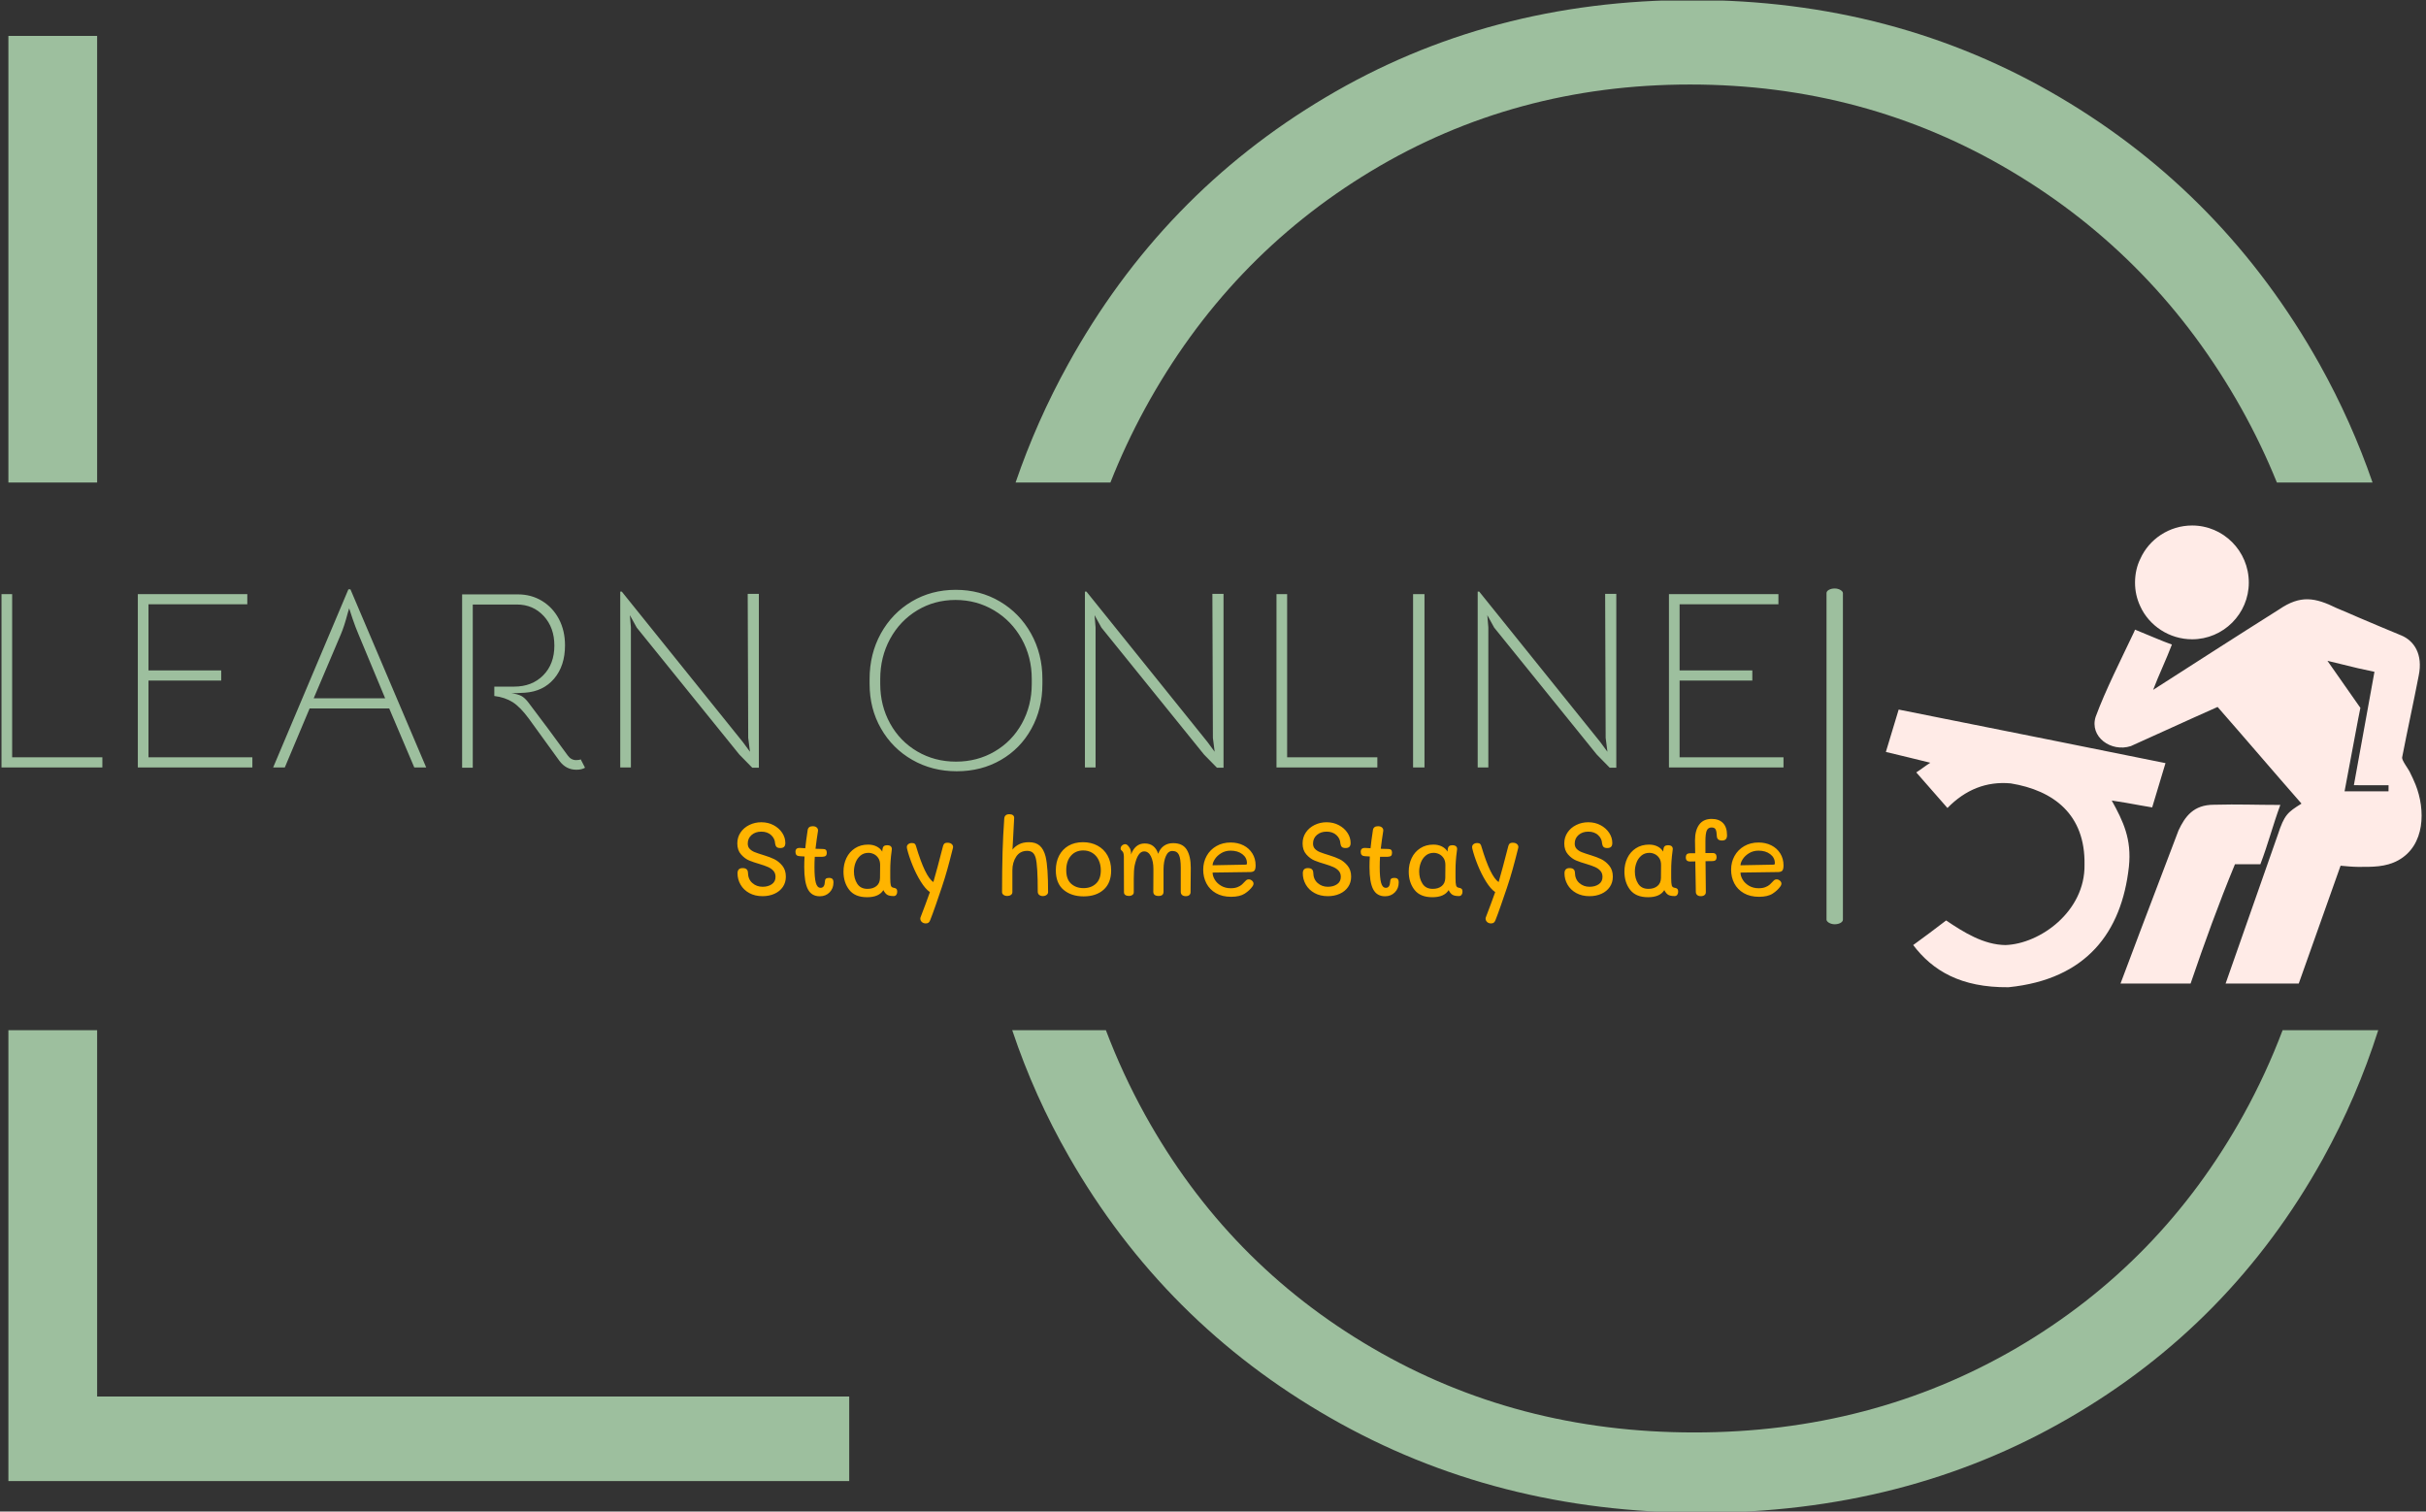 <svg xmlns="http://www.w3.org/2000/svg" version="1.1" xmlns:xlink="http://www.w3.org/1999/xlink" xmlns:svgjs="http://svgjs.dev/svgjs" width="1000" height="623" viewBox="0 0 1000 623"><rect x="0" y="0" width="1000" height="623" fill="#333333" stroke="none"/><g transform="matrix(1,0,0,1,-0.606,0.252)"><svg viewBox="0 0 396 247" data-background-color="#171a21" preserveAspectRatio="xMidYMid meet" height="623" width="1000" xmlns="http://www.w3.org/2000/svg" xmlns:xlink="http://www.w3.org/1999/xlink"><g id="tight-bounds" transform="matrix(1,0,0,1,0.24,-0.1)"><svg viewBox="0 0 395.52 247.2" height="247.2" width="395.52"><g><svg></svg></g><g><svg viewBox="0 0 395.52 247.2" height="247.2" width="395.52"><g><g><path d="M1.139 242.021l0-73.674 14.501 0v59.864h122.909v13.81zM1.139 5.869h14.501l0 72.984-14.501 0zM217.129 231.664c-18.091-10.358-32.316-24.582-42.673-42.673-3.777-6.581-6.866-13.462-9.266-20.644h15.307c1.79 4.737 3.919 9.339 6.388 13.808 8.977 16.204 21.36 28.909 37.149 38.115 15.743 9.207 33.282 13.81 52.616 13.81 19.334 0 36.896-4.603 52.685-13.81 15.743-9.207 28.103-21.912 37.08-38.115 2.468-4.469 4.597-9.071 6.387-13.808h15.627c-2.328 7.32-5.339 14.317-9.032 20.989-10.035 18.091-23.914 32.246-41.638 42.466-17.723 10.265-37.747 15.398-60.073 15.398-22.326 0-42.512-5.179-60.557-15.536zM174.317 59.521c10.219-18.505 24.26-33.052 42.121-43.639 17.815-10.588 37.77-15.882 59.867-15.882 22.096 0 42.121 5.294 60.073 15.882 17.953 10.588 32.108 25.134 42.466 43.639 3.465 6.207 6.351 12.651 8.657 19.332l-15.634 0c-1.671-4.128-3.603-8.155-5.797-12.081-9.207-16.434-21.751-29.369-37.632-38.807-15.882-9.437-33.374-14.155-52.479-14.155-19.104 0-36.482 4.718-52.133 14.155-15.651 9.437-27.965 22.372-36.941 38.807-2.139 3.927-4.023 7.954-5.652 12.081l-15.496 0c2.285-6.681 5.145-13.125 8.58-19.332z" fill="#9dbf9e" fill-rule="nonzero" stroke="none" stroke-width="1" stroke-linecap="butt" stroke-linejoin="miter" stroke-miterlimit="10" stroke-dasharray="" stroke-dashoffset="0" font-family="none" font-weight="none" font-size="none" text-anchor="none" style="mix-blend-mode: normal" data-fill-palette-color="tertiary"></path></g></g><g transform="matrix(1,0,0,1,0,85.872)"><svg viewBox="0 0 395.52 75.455" height="75.455" width="395.52"><g><svg viewBox="0 0 537.13 102.471" height="75.455" width="395.52"><g><rect width="3.641" height="74.518" x="405.052" y="13.977" fill="#9dbf9e" opacity="1" stroke-width="0" stroke="transparent" fill-opacity="1" class="rect-rb-0" data-fill-palette-color="primary" rx="1%" id="rb-0" data-palette-color="#9dbf9e"></rect></g><g transform="matrix(1,0,0,1,0,14.162)"><svg viewBox="0 0 395.52 74.147" height="74.147" width="395.52"><g><svg viewBox="0 0 395.52 74.147" height="74.147" width="395.52"><g><svg viewBox="0 0 395.52 40.379" height="40.379" width="395.52"><g transform="matrix(1,0,0,1,0,0)"><svg width="395.52" viewBox="5.25 -35.2 351.62 35.9" height="40.379" data-palette-color="#9dbf9e"><path d="M5.25-0.05L5.25-34.25 7.35-34.25 7.35-2.05 25.15-2.05 25.15-0.05 5.25-0.05ZM32.15-0.05L32.15-34.25 53.75-34.25 53.75-32.25 34.25-32.25 34.25-19.2 48.6-19.2 48.6-17.2 34.25-17.2 34.25-2.05 54.75-2.05 54.75-0.05 32.15-0.05ZM58.85-0.05L73.7-35.2 74.1-35.2 89.05-0.05 86.7-0.05 81.75-11.7 66.05-11.7 61.15-0.05 58.85-0.05ZM80.95-13.7L75.7-26.3Q75.1-27.7 74.52-29.4 73.95-31.1 73.85-31.45L73.85-31.45 73.55-30.45Q72.9-27.95 72.2-26.3L72.2-26.3 66.85-13.7 80.95-13.7ZM119.54-1.65L120.39 0Q119.74 0.4 118.69 0.4L118.69 0.4Q116.64 0.4 115.34-1.35L115.34-1.35 109.29-9.7Q107.64-11.95 106.12-12.93 104.59-13.9 102.49-14.15L102.49-14.15 102.49-16 106.39-16Q109.94-16 112.14-18.23 114.34-20.45 114.34-24.1L114.34-24.1Q114.34-27.65 112.24-29.93 110.14-32.2 106.94-32.2L106.94-32.2 98.24-32.2 98.24 0 96.14 0 96.14-34.2 107.14-34.2Q109.79-34.2 111.92-32.9 114.04-31.6 115.24-29.33 116.44-27.05 116.44-24.15L116.44-24.15Q116.44-20.1 114.29-17.57 112.14-15.05 108.54-14.8L108.54-14.8Q106.84-14.7 105.89-14.7L105.89-14.7Q107.19-14.5 107.84-14.15 108.49-13.8 109.19-12.9L109.19-12.9Q110.79-10.8 113.19-7.58 115.59-4.35 116.99-2.4L116.99-2.4Q117.64-1.5 118.64-1.5L118.64-1.5Q119.24-1.5 119.54-1.65L119.54-1.65ZM127.34-0.05L127.34-34.75 127.64-34.75 151.54-5.05 152.94-3.15 152.59-5.9 152.49-34.3 154.69-34.3 154.69 0 153.39 0 150.84-2.6 130.59-27.65 129.24-30.1 129.44-27.7 129.44-0.05 127.34-0.05ZM193.74 0.7Q188.89 0.7 184.96-1.55 181.04-3.8 178.79-7.73 176.54-11.65 176.54-16.55L176.54-16.55 176.54-17.5Q176.54-22.45 178.76-26.48 180.99-30.5 184.86-32.8 188.74-35.1 193.54-35.1L193.54-35.1Q198.34-35.1 202.24-32.8 206.14-30.5 208.39-26.48 210.64-22.45 210.64-17.5L210.64-17.5 210.64-16.55Q210.64-11.6 208.46-7.68 206.29-3.75 202.44-1.53 198.59 0.7 193.74 0.7L193.74 0.7ZM193.59-1.2Q197.79-1.2 201.21-3.2 204.64-5.2 206.59-8.72 208.54-12.25 208.54-16.55L208.54-16.55 208.54-17.5Q208.54-21.85 206.54-25.43 204.54-29 201.09-31.05 197.64-33.1 193.49-33.1L193.49-33.1Q189.34-33.1 185.94-31.05 182.54-29 180.59-25.43 178.64-21.85 178.64-17.5L178.64-17.5 178.64-16.55Q178.64-12.25 180.59-8.72 182.54-5.2 185.96-3.2 189.39-1.2 193.59-1.2L193.59-1.2ZM219.03-0.05L219.03-34.75 219.33-34.75 243.23-5.05 244.63-3.15 244.28-5.9 244.18-34.3 246.38-34.3 246.38 0 245.08 0 242.53-2.6 222.28-27.65 220.93-30.1 221.13-27.7 221.13-0.05 219.03-0.05ZM256.83-0.05L256.83-34.25 258.93-34.25 258.93-2.05 276.73-2.05 276.73-0.05 256.83-0.05ZM283.78-0.05L283.78-34.25 286.03-34.25 286.03-0.05 283.78-0.05ZM296.53-0.05L296.53-34.75 296.83-34.75 320.73-5.05 322.13-3.15 321.78-5.9 321.68-34.3 323.88-34.3 323.88 0 322.58 0 320.03-2.6 299.78-27.65 298.43-30.1 298.63-27.7 298.63-0.05 296.53-0.05ZM334.27-0.05L334.27-34.25 355.87-34.25 355.87-32.25 336.37-32.25 336.37-19.2 350.72-19.2 350.72-17.2 336.37-17.2 336.37-2.05 356.87-2.05 356.87-0.05 334.27-0.05Z" opacity="1" transform="matrix(1,0,0,1,0,0)" fill="#9dbf9e" class="undefined-text-0" data-fill-palette-color="primary" id="text-0"></path></svg></g></svg></g><g transform="matrix(1,0,0,1,163.31,49.911)"><svg viewBox="0 0 232.21 24.236" height="24.236" width="232.21"><g transform="matrix(1,0,0,1,0,0)"><svg width="232.21" viewBox="3 -39.25 501.06 52.3" height="24.236" data-palette-color="#ffb400"><path d="M15.1 0Q11.45 0 8.72-1.5 6-3 4.55-5.53 3.1-8.05 3.1-10.95L3.1-10.95Q3.1-13.45 5.55-13.45L5.55-13.45Q8-13.45 8.1-11.3L8.1-11.3Q8.15-8.1 10.2-6.3 12.25-4.5 15.1-4.5L15.1-4.5Q17.75-4.5 19.53-5.73 21.3-6.95 21.3-9.25L21.3-9.25Q21.3-11 20.3-12.13 19.3-13.25 17.73-13.95 16.15-14.65 13.65-15.4L13.65-15.4Q10.85-16.2 8.72-17.07 6.6-17.95 4.8-19.98 3-22 3-25.25L3-25.25Q3-28.2 4.55-30.5 6.1-32.8 8.75-34.1 11.4-35.4 14.5-35.4L14.5-35.4Q17.75-35.4 20.38-34 23-32.6 24.5-30.33 26-28.05 26-25.5L26-25.5Q26-24.2 25.4-23.63 24.8-23.05 23.6-23.05L23.6-23.05Q22.3-23.05 21.78-23.6 21.25-24.15 21.1-25.25L21.1-25.25Q21-27.6 19.2-29.25 17.4-30.9 14.5-30.9L14.5-30.9Q11.65-30.9 9.83-29.3 8-27.7 8-25.2L8-25.2Q8-23.6 8.95-22.63 9.9-21.65 11.35-21.08 12.8-20.5 15.9-19.55L15.9-19.55Q18.55-18.75 20.68-17.73 22.8-16.7 24.53-14.63 26.25-12.55 26.25-9.35L26.25-9.35Q26.25-6.55 24.8-4.42 23.35-2.3 20.8-1.15 18.25 0 15.1 0L15.1 0ZM46.9-8.75Q48.05-8.75 48.55-8.25 49.05-7.75 49.05-6.55L49.05-6.55Q49.05-3.7 47.2-1.83 45.35 0.05 42.5 0.05L42.5 0.05Q38.55 0.05 36.8-3.33 35.05-6.7 35.05-13.9L35.05-13.9Q35.05-16.45 35.2-19L35.2-19 32.8-19.15Q30.85-19.25 30.85-21.2L30.85-21.2Q30.85-22.2 31.37-22.68 31.9-23.15 33.1-23.1L33.1-23.1 35.55-22.95Q35.85-26.1 36.7-31.7L36.7-31.7Q37-33.5 39.15-33.5L39.15-33.5Q40.4-33.5 41.07-32.85 41.75-32.2 41.65-31.3L41.65-31.3Q40.95-26.95 40.45-22.7L40.45-22.7Q43.15-22.6 44-22.6L44-22.6Q44.95-22.6 45.4-22.18 45.85-21.75 45.85-20.85L45.85-20.85Q45.85-19.75 45.37-19.33 44.9-18.9 43.65-18.85L43.65-18.85 40.1-18.85Q39.95-16.45 39.95-13.9L39.95-13.9Q39.95-8.85 40.6-6.43 41.25-4 42.9-4L42.9-4Q44.8-4 44.95-6.95L44.95-6.95Q44.95-7.85 45.37-8.3 45.8-8.75 46.9-8.75L46.9-8.75ZM78-4Q78.75-3.9 79.17-3.5 79.59-3.1 79.59-2.15L79.59-2.15Q79.59-1.25 79.15-0.65 78.7-0.05 77.9-0.05L77.9-0.05Q75.84-0.05 74.82-0.65 73.8-1.25 72.95-2.9L72.95-2.9Q70.84 0.5 65.15 0.5L65.15 0.5Q59.35 0.5 56.6-3.03 53.85-6.55 53.85-11.8L53.85-11.8Q53.85-15.3 55.25-18.25 56.65-21.2 59.35-22.95 62.05-24.7 65.65-24.7L65.65-24.7Q67.95-24.7 69.72-23.8 71.5-22.9 72.4-21.35L72.4-21.35 72.55-22.6Q72.75-24.4 74.7-24.4L74.7-24.4Q76-24.4 76.55-23.83 77.09-23.25 77-22.4L77-22.4Q76.5-18.65 76.4-16.75L76.4-16.75Q76.25-14.95 76.25-12.05L76.25-12.05 76.25-8.75Q76.25-6.15 76.52-5.15 76.8-4.15 78-4L78-4ZM71.34-8.75Q71.4-11 71.4-14.9L71.4-14.9Q71.4-16.95 70.52-18.25 69.65-19.55 68.37-20.15 67.09-20.75 65.8-20.75L65.8-20.75Q63.55-20.75 61.97-19.43 60.4-18.1 59.62-16.05 58.85-14 58.85-11.8L58.85-11.8Q58.85-8.45 60.42-5.98 62-3.5 65.34-3.5L65.34-3.5Q68-3.5 69.65-4.85 71.3-6.2 71.34-8.75L71.34-8.75ZM93.24 13.05Q92.14 13.05 91.39 12.38 90.64 11.7 90.64 10.75L90.64 10.75Q90.64 10.3 90.84 9.9L90.84 9.9Q93.14 3.95 95.24-1.95L95.24-1.95Q93.09-3.4 90.87-6.98 88.64-10.55 86.89-14.88 85.14-19.2 84.29-22.75L84.29-22.75Q84.19-23.15 84.19-23.5L84.19-23.5Q84.19-24.35 84.87-24.9 85.54-25.45 86.64-25.45L86.64-25.45Q87.59-25.45 88.02-25.05 88.44-24.65 88.64-23.8L88.64-23.8Q92.94-9.4 96.89-6.75L96.89-6.75Q98.64-12.75 101.54-24.05L101.54-24.05Q101.79-24.9 102.24-25.25 102.69-25.6 103.59-25.6L103.59-25.6Q104.79-25.6 105.52-25.08 106.24-24.55 106.34-23.7L106.34-23.7Q106.39-23.5 106.29-23.15L106.29-23.15Q104.79-17.15 103.59-12.85 102.39-8.55 100.89-4.1L100.89-4.1Q99.74-0.65 98.07 4.15 96.39 8.95 95.39 11.45L95.39 11.45Q95.09 12.25 94.62 12.65 94.14 13.05 93.24 13.05L93.24 13.05ZM150.64-19Q151.29-16.25 151.56-12.08 151.84-7.9 151.84-1.95L151.84-1.95Q151.84-1.15 151.11-0.6 150.39-0.05 149.34-0.05L149.34-0.05Q148.29-0.05 147.59-0.6 146.89-1.15 146.89-2.2L146.89-2.2Q146.89-14.8 145.89-18.35L145.89-18.35Q145.39-20.15 144.39-20.93 143.39-21.7 141.84-21.7L141.84-21.7Q138.39-21.7 136.56-18.93 134.74-16.15 134.74-12.35L134.74-12.35 134.74-1.9Q134.74-1.1 134.04-0.6 133.34-0.1 132.29-0.1L132.29-0.1Q131.19-0.1 130.49-0.63 129.79-1.15 129.79-1.95L129.79-1.95Q129.79-12.05 130.04-21.3L130.04-21.3Q130.24-28.45 130.84-37.1L130.84-37.1Q130.99-39.25 133.29-39.25L133.29-39.25Q134.39-39.25 135.01-38.78 135.64-38.3 135.59-37.4L135.59-37.4 135.09-27.8 134.79-22.3Q135.99-23.85 137.94-24.85 139.89-25.85 142.64-25.85L142.64-25.85Q145.94-25.85 147.84-24.18 149.74-22.5 150.64-19L150.64-19ZM168.89 0.1Q162.99 0.1 159.26-3.03 155.54-6.15 155.54-12.4L155.54-12.4Q155.54-16.35 157.11-19.4 158.69-22.45 161.61-24.15 164.54-25.85 168.54-25.85L168.54-25.85Q172.44-25.85 175.51-24.2 178.59-22.55 180.31-19.48 182.04-16.4 182.04-12.3L182.04-12.3Q182.04-6.3 178.44-3.1 174.84 0.1 168.89 0.1L168.89 0.1ZM168.79-3.85Q172.49-3.85 174.79-6.03 177.09-8.2 177.09-12.4L177.09-12.4Q177.09-15.1 176.06-17.28 175.04-19.45 173.11-20.68 171.19-21.9 168.69-21.9L168.69-21.9Q164.99-21.9 162.76-19.33 160.54-16.75 160.54-12.45L160.54-12.45Q160.54-8.05 162.89-5.95 165.24-3.85 168.79-3.85L168.79-3.85ZM211.73-25.4Q216.33-25.4 218.26-22.25 220.18-19.1 220.18-13.55L220.18-13.55 220.08-1.95Q220.08-1.05 219.48-0.53 218.88 0 217.78 0L217.78 0Q216.68 0 216.03-0.55 215.38-1.1 215.38-2.1L215.38-2.1 215.38-13.55Q215.38-17.9 214.51-19.78 213.63-21.65 211.33-21.65L211.33-21.65Q209.33-21.65 208.26-19.2 207.18-16.75 207.13-13.05L207.13-13.05 207.13-9.35 207.13-2.1Q207.13-0.1 204.78-0.1L204.78-0.1Q202.23-0.1 202.23-2.15L202.23-2.15 202.28-10.8 202.28-13.05Q202.28-16.6 201.11-19.03 199.93-21.45 197.83-21.45L197.83-21.45Q194.73-21.45 193.28-14.6L193.28-14.6Q192.88-12.45 192.88-8.4L192.88-8.4 192.88-5 192.88-1.85Q192.88-1.05 192.21-0.58 191.53-0.1 190.63-0.1L190.63-0.1Q189.53-0.1 188.86-0.55 188.18-1 188.18-1.9L188.18-1.9Q188.18-12.75 188.13-19L188.13-19Q188.08-20.2 187.86-20.78 187.63-21.35 187.18-21.75L187.18-21.75Q187.13-21.8 186.86-22.05 186.58-22.3 186.58-22.75L186.58-22.75Q186.58-23.7 187.28-24.3 187.98-24.9 188.83-24.9L188.83-24.9Q189.68-24.9 190.63-23.55L190.63-23.55Q191.58-22.3 191.58-20.65L191.58-20.65 191.58-19.95Q192.43-22.4 194.08-23.83 195.73-25.25 198.13-25.25L198.13-25.25Q202.93-25.25 204.58-20.3L204.58-20.3Q205.43-22.75 207.28-24.08 209.13-25.4 211.73-25.4L211.73-25.4ZM239.48 0.3Q235.23 0.3 232.21-1.45 229.18-3.2 227.66-6.15 226.13-9.1 226.13-12.65L226.13-12.65Q226.13-16.3 227.78-19.28 229.43-22.25 232.43-23.98 235.43-25.7 239.28-25.7L239.28-25.7Q242.68-25.7 245.41-24.33 248.13-22.95 249.68-20.45 251.23-17.95 251.23-14.75L251.23-14.75Q251.23-13.05 250.73-12.33 250.23-11.6 248.68-11.55L248.68-11.55 230.63-11.3Q230.63-9.65 231.68-7.9 232.73-6.15 234.71-4.98 236.68-3.8 239.33-3.8L239.33-3.8Q241.23-3.8 242.56-4.33 243.88-4.85 244.68-5.58 245.48-6.3 246.58-7.5L246.58-7.5Q247.13-8.05 247.98-8.05L247.98-8.05Q248.78-8.05 249.51-7.43 250.23-6.8 250.23-6L250.23-6Q250.23-5.35 249.78-4.75L249.78-4.75Q248.38-2.75 246.03-1.23 243.68 0.3 239.48 0.3L239.48 0.3ZM230.63-14.8L246.53-15.1Q246.83-15.1 246.96-15.28 247.08-15.45 247.08-15.8L247.08-15.8Q247.08-18.45 244.86-20.13 242.63-21.8 239.28-21.8L239.28-21.8Q236.73-21.8 234.76-20.6 232.78-19.4 231.71-17.73 230.63-16.05 230.63-14.8L230.63-14.8ZM285.83 0Q282.18 0 279.45-1.5 276.73-3 275.28-5.53 273.83-8.05 273.83-10.95L273.83-10.95Q273.83-13.45 276.28-13.45L276.28-13.45Q278.73-13.45 278.83-11.3L278.83-11.3Q278.88-8.1 280.93-6.3 282.98-4.5 285.83-4.5L285.83-4.5Q288.48-4.5 290.25-5.73 292.03-6.95 292.03-9.25L292.03-9.25Q292.03-11 291.03-12.13 290.03-13.25 288.45-13.95 286.88-14.65 284.38-15.4L284.38-15.4Q281.58-16.2 279.45-17.07 277.33-17.95 275.53-19.98 273.73-22 273.73-25.25L273.73-25.25Q273.73-28.2 275.28-30.5 276.83-32.8 279.48-34.1 282.13-35.4 285.23-35.4L285.23-35.4Q288.48-35.4 291.1-34 293.73-32.6 295.23-30.33 296.73-28.05 296.73-25.5L296.73-25.5Q296.73-24.2 296.13-23.63 295.53-23.05 294.33-23.05L294.33-23.05Q293.03-23.05 292.5-23.6 291.98-24.15 291.83-25.25L291.83-25.25Q291.73-27.6 289.93-29.25 288.13-30.9 285.23-30.9L285.23-30.9Q282.38-30.9 280.55-29.3 278.73-27.7 278.73-25.2L278.73-25.2Q278.73-23.6 279.68-22.63 280.63-21.65 282.08-21.08 283.53-20.5 286.63-19.55L286.63-19.55Q289.28-18.75 291.4-17.73 293.53-16.7 295.25-14.63 296.98-12.55 296.98-9.35L296.98-9.35Q296.98-6.55 295.53-4.42 294.08-2.3 291.53-1.15 288.98 0 285.83 0L285.83 0ZM317.62-8.75Q318.77-8.75 319.27-8.25 319.77-7.75 319.77-6.55L319.77-6.55Q319.77-3.7 317.92-1.83 316.07 0.05 313.22 0.05L313.22 0.05Q309.27 0.05 307.52-3.33 305.77-6.7 305.77-13.9L305.77-13.9Q305.77-16.45 305.92-19L305.92-19 303.52-19.15Q301.57-19.25 301.57-21.2L301.57-21.2Q301.57-22.2 302.1-22.68 302.62-23.15 303.82-23.1L303.82-23.1 306.27-22.95Q306.57-26.1 307.42-31.7L307.42-31.7Q307.72-33.5 309.87-33.5L309.87-33.5Q311.12-33.5 311.8-32.85 312.47-32.2 312.37-31.3L312.37-31.3Q311.67-26.95 311.17-22.7L311.17-22.7Q313.87-22.6 314.72-22.6L314.72-22.6Q315.67-22.6 316.12-22.18 316.57-21.75 316.57-20.85L316.57-20.85Q316.57-19.75 316.1-19.33 315.62-18.9 314.37-18.85L314.37-18.85 310.82-18.85Q310.67-16.45 310.67-13.9L310.67-13.9Q310.67-8.85 311.32-6.43 311.97-4 313.62-4L313.62-4Q315.52-4 315.67-6.95L315.67-6.95Q315.67-7.85 316.1-8.3 316.52-8.75 317.62-8.75L317.62-8.75ZM348.72-4Q349.47-3.9 349.9-3.5 350.32-3.1 350.32-2.15L350.32-2.15Q350.32-1.25 349.87-0.65 349.42-0.05 348.62-0.05L348.62-0.05Q346.57-0.05 345.55-0.65 344.52-1.25 343.67-2.9L343.67-2.9Q341.57 0.5 335.87 0.5L335.87 0.5Q330.07 0.5 327.32-3.03 324.57-6.55 324.57-11.8L324.57-11.8Q324.57-15.3 325.97-18.25 327.37-21.2 330.07-22.95 332.77-24.7 336.37-24.7L336.37-24.7Q338.67-24.7 340.45-23.8 342.22-22.9 343.12-21.35L343.12-21.35 343.27-22.6Q343.47-24.4 345.42-24.4L345.42-24.4Q346.72-24.4 347.27-23.83 347.82-23.25 347.72-22.4L347.72-22.4Q347.22-18.65 347.12-16.75L347.12-16.75Q346.97-14.95 346.97-12.05L346.97-12.05 346.97-8.75Q346.97-6.15 347.25-5.15 347.52-4.15 348.72-4L348.72-4ZM342.07-8.75Q342.12-11 342.12-14.9L342.12-14.9Q342.12-16.95 341.25-18.25 340.37-19.55 339.1-20.15 337.82-20.75 336.52-20.75L336.52-20.75Q334.27-20.75 332.7-19.43 331.12-18.1 330.35-16.05 329.57-14 329.57-11.8L329.57-11.8Q329.57-8.45 331.15-5.98 332.72-3.5 336.07-3.5L336.07-3.5Q338.72-3.5 340.37-4.85 342.02-6.2 342.07-8.75L342.07-8.75ZM363.97 13.05Q362.87 13.05 362.12 12.38 361.37 11.7 361.37 10.75L361.37 10.75Q361.37 10.3 361.57 9.9L361.57 9.9Q363.87 3.95 365.97-1.95L365.97-1.95Q363.82-3.4 361.59-6.98 359.37-10.55 357.62-14.88 355.87-19.2 355.02-22.75L355.02-22.75Q354.92-23.15 354.92-23.5L354.92-23.5Q354.92-24.35 355.59-24.9 356.27-25.45 357.37-25.45L357.37-25.45Q358.32-25.45 358.74-25.05 359.17-24.65 359.37-23.8L359.37-23.8Q363.67-9.4 367.62-6.75L367.62-6.75Q369.37-12.75 372.27-24.05L372.27-24.05Q372.52-24.9 372.97-25.25 373.42-25.6 374.32-25.6L374.32-25.6Q375.52-25.6 376.24-25.08 376.97-24.55 377.07-23.7L377.07-23.7Q377.12-23.5 377.02-23.15L377.02-23.15Q375.52-17.15 374.32-12.85 373.12-8.55 371.62-4.1L371.62-4.1Q370.47-0.65 368.79 4.15 367.12 8.95 366.12 11.45L366.12 11.45Q365.82 12.25 365.34 12.65 364.87 13.05 363.97 13.05L363.97 13.05ZM411.16 0Q407.51 0 404.79-1.5 402.06-3 400.61-5.53 399.16-8.05 399.16-10.95L399.16-10.95Q399.16-13.45 401.61-13.45L401.61-13.45Q404.06-13.45 404.16-11.3L404.16-11.3Q404.21-8.1 406.26-6.3 408.31-4.5 411.16-4.5L411.16-4.5Q413.81-4.5 415.59-5.73 417.36-6.95 417.36-9.25L417.36-9.25Q417.36-11 416.36-12.13 415.36-13.25 413.79-13.95 412.21-14.65 409.71-15.4L409.71-15.4Q406.91-16.2 404.79-17.07 402.66-17.95 400.86-19.98 399.06-22 399.06-25.25L399.06-25.25Q399.06-28.2 400.61-30.5 402.16-32.8 404.81-34.1 407.46-35.4 410.56-35.4L410.56-35.4Q413.81-35.4 416.44-34 419.06-32.6 420.56-30.33 422.06-28.05 422.06-25.5L422.06-25.5Q422.06-24.2 421.46-23.63 420.86-23.05 419.66-23.05L419.66-23.05Q418.36-23.05 417.84-23.6 417.31-24.15 417.16-25.25L417.16-25.25Q417.06-27.6 415.26-29.25 413.46-30.9 410.56-30.9L410.56-30.9Q407.71-30.9 405.89-29.3 404.06-27.7 404.06-25.2L404.06-25.2Q404.06-23.6 405.01-22.63 405.96-21.65 407.41-21.08 408.86-20.5 411.96-19.55L411.96-19.55Q414.61-18.75 416.74-17.73 418.86-16.7 420.59-14.63 422.31-12.55 422.31-9.35L422.31-9.35Q422.31-6.55 420.86-4.42 419.41-2.3 416.86-1.15 414.31 0 411.16 0L411.16 0ZM452.01-4Q452.76-3.9 453.19-3.5 453.61-3.1 453.61-2.15L453.61-2.15Q453.61-1.25 453.16-0.65 452.71-0.05 451.91-0.05L451.91-0.05Q449.86-0.05 448.84-0.65 447.81-1.25 446.96-2.9L446.96-2.9Q444.86 0.5 439.16 0.5L439.16 0.5Q433.36 0.5 430.61-3.03 427.86-6.55 427.86-11.8L427.86-11.8Q427.86-15.3 429.26-18.25 430.66-21.2 433.36-22.95 436.06-24.7 439.66-24.7L439.66-24.7Q441.96-24.7 443.74-23.8 445.51-22.9 446.41-21.35L446.41-21.35 446.56-22.6Q446.76-24.4 448.71-24.4L448.71-24.4Q450.01-24.4 450.56-23.83 451.11-23.25 451.01-22.4L451.01-22.4Q450.51-18.65 450.41-16.75L450.41-16.75Q450.26-14.95 450.26-12.05L450.26-12.05 450.26-8.75Q450.26-6.15 450.54-5.15 450.81-4.15 452.01-4L452.01-4ZM445.36-8.75Q445.41-11 445.41-14.9L445.41-14.9Q445.41-16.95 444.54-18.25 443.66-19.55 442.39-20.15 441.11-20.75 439.81-20.75L439.81-20.75Q437.56-20.75 435.99-19.43 434.41-18.1 433.64-16.05 432.86-14 432.86-11.8L432.86-11.8Q432.86-8.45 434.44-5.98 436.01-3.5 439.36-3.5L439.36-3.5Q442.01-3.5 443.66-4.85 445.31-6.2 445.36-8.75L445.36-8.75ZM469.66-37Q473.16-37 475.08-35.02 477.01-33.05 477.01-29.15L477.01-29.15Q477.01-27.9 476.43-27.28 475.86-26.65 474.61-26.65L474.61-26.65Q472.21-26.65 472.11-28.8L472.11-28.8Q472.06-30.75 471.61-31.83 471.16-32.9 469.61-32.9L469.61-32.9Q467.91-32.9 467.28-31.38 466.66-29.85 466.66-26.4L466.66-26.4 466.66-20.65 470.21-20.65Q471.11-20.65 471.56-20.13 472.01-19.6 472.01-18.65L472.01-18.65Q472.01-16.85 470.16-16.8L470.16-16.8Q468.76-16.75 466.71-16.75L466.71-16.75 466.86-2.1Q466.91-1.05 466.23-0.53 465.56 0 464.46 0L464.46 0Q463.31 0 462.68-0.58 462.06-1.15 462.06-2.05L462.06-2.05Q462.01-7.4 461.81-16.65L461.81-16.65Q461.16-16.6 459.41-16.6L459.41-16.6Q458.26-16.6 457.76-17.1 457.26-17.6 457.26-18.6L457.26-18.6Q457.26-19.5 457.68-20 458.11-20.5 459.31-20.55L459.31-20.55 461.76-20.55Q461.66-24.95 461.66-26.65L461.66-26.65Q461.66-31.5 463.66-34.25 465.66-37 469.66-37L469.66-37ZM492.31 0.3Q488.06 0.3 485.03-1.45 482.01-3.2 480.48-6.15 478.96-9.1 478.96-12.65L478.96-12.65Q478.96-16.3 480.61-19.28 482.26-22.25 485.26-23.98 488.26-25.7 492.11-25.7L492.11-25.7Q495.51-25.7 498.23-24.33 500.96-22.95 502.51-20.45 504.06-17.95 504.06-14.75L504.06-14.75Q504.06-13.05 503.56-12.33 503.06-11.6 501.51-11.55L501.51-11.55 483.46-11.3Q483.46-9.65 484.51-7.9 485.56-6.15 487.53-4.98 489.51-3.8 492.16-3.8L492.16-3.8Q494.06-3.8 495.38-4.33 496.71-4.85 497.51-5.58 498.31-6.3 499.41-7.5L499.41-7.5Q499.96-8.05 500.81-8.05L500.81-8.05Q501.61-8.05 502.33-7.43 503.06-6.8 503.06-6L503.06-6Q503.06-5.35 502.61-4.75L502.61-4.75Q501.21-2.75 498.86-1.23 496.51 0.3 492.31 0.3L492.31 0.3ZM483.46-14.8L499.36-15.1Q499.66-15.1 499.78-15.28 499.91-15.45 499.91-15.8L499.91-15.8Q499.91-18.45 497.68-20.13 495.46-21.8 492.11-21.8L492.11-21.8Q489.56-21.8 487.58-20.6 485.61-19.4 484.53-17.73 483.46-16.05 483.46-14.8L483.46-14.8Z" opacity="1" transform="matrix(1,0,0,1,0,0)" fill="#ffb400" class="undefined-text-1" data-fill-palette-color="secondary" id="text-1"></path></svg></g></svg></g></svg></g></svg></g><g transform="matrix(1,0,0,1,418.226,0)"><svg viewBox="0 0 118.903 102.471" height="102.471" width="118.903"><g><svg xmlns="http://www.w3.org/2000/svg" xmlns:xlink="http://www.w3.org/1999/xlink" version="1.1" x="0" y="0" viewBox="4.601 9 91.324 78.703" enable-background="new 0 0 100 100" xml:space="preserve" height="102.471" width="118.903" class="icon-icon-0" data-fill-palette-color="accent" id="icon-0"><g fill="#ffebe7" data-fill-palette-color="accent"><path fill-rule="evenodd" clip-rule="evenodd" d="M56.809 28.396c5.314 0 9.66-4.343 9.66-9.661 0-5.392-4.346-9.735-9.66-9.735-3.896 0-7.34 2.321-8.838 5.691-0.599 1.198-0.898 2.621-0.898 4.044 0 1.422 0.299 2.77 0.898 4.043C49.468 26.074 52.912 28.396 56.809 28.396zM68.439 66.737c1.287-3.343 2.109-6.596 3.402-10.109-4.418 0-6.973-0.146-11.33-0.031-3.445 0-4.902 1.977-6.025 4.374-2.17 5.69-4.343 11.456-6.516 17.147-1.085 2.968-2.278 5.981-3.371 8.952h11.947c2.398-7.02 4.762-13.554 7.562-20.333H68.439zM94.893 53.172c-0.311-0.77-0.664-1.52-1.037-2.26-0.223-0.444-1.34-1.927-1.254-2.373 0.9-4.643 1.93-9.307 2.828-13.95 0.756-3.659-0.803-5.954-2.973-6.853-2.846-1.198-4.572-1.886-7.342-3.084-1.199-0.524-2.398-1.049-3.67-1.572-3.67-1.798-6.143-2.282-9.811 0.224-6.891 4.343-14.584 9.294-21.474 13.713 0.9-2.396 2.298-5.325 3.199-7.723-1.873-0.672-3.516-1.421-5.389-2.17-0.299-0.15-0.599-0.225-0.898-0.375l-0.149 0.375c-2.138 4.518-4.911 9.987-6.56 14.479-1.092 3.415 2.628 6.088 5.994 4.999 0.075 0 10.525-4.801 14.792-6.673 4.793 5.466 9.51 11.008 14.301 16.475-2.395 1.497-2.926 1.913-4.041 5.316-2.965 8.451-5.93 16.902-8.895 25.352H74.98l7.131-20.083c0.748 0.075 2.18 0.199 3.004 0.199 2.367 0 4.678 0.065 6.824-1.118C96.557 63.523 96.598 57.445 94.893 53.172zM90.281 54.306h-7.49l2.324-12.356 0.373-1.871-0.373-0.524-5.244-7.49 5.244 1.274 2.77 0.599-3.508 19.329 5.914 0.008L90.281 54.306zM43.104 55.879c1.573 0.225 3.22 0.523 4.867 0.824 0.697 0.115 1.35 0.23 2.026 0.348l2.269-7.548c-1.597-0.353-31.729-6.375-45.482-9.127l-2.183 7.221c2.719 0.642 4.846 1.173 7.575 1.841-0.824 0.524-1.571 1.124-2.394 1.647 1.796 2.021 3.518 4.043 5.316 6.066 3.07-3.146 6.665-4.568 10.784-4.195 7.338 1.199 12.729 5.317 12.58 13.854 0.133 7.967-7.587 13.511-13.479 13.703-3.71-0.043-7.113-2.171-10.109-4.194-1.871 1.424-3.744 2.848-5.616 4.194 3.295 4.345 8.088 7.265 16.249 7.189 13.287-1.344 19.276-9.361 20.519-20.518C46.53 62.438 45.051 59.398 43.104 55.879z" fill="#ffebe7" data-fill-palette-color="accent"></path></g></svg></g></svg></g></svg></g></svg></g></svg></g><defs></defs></svg><rect width="395.52" height="247.2" fill="none" stroke="none" visibility="hidden"></rect></g></svg></g></svg>
